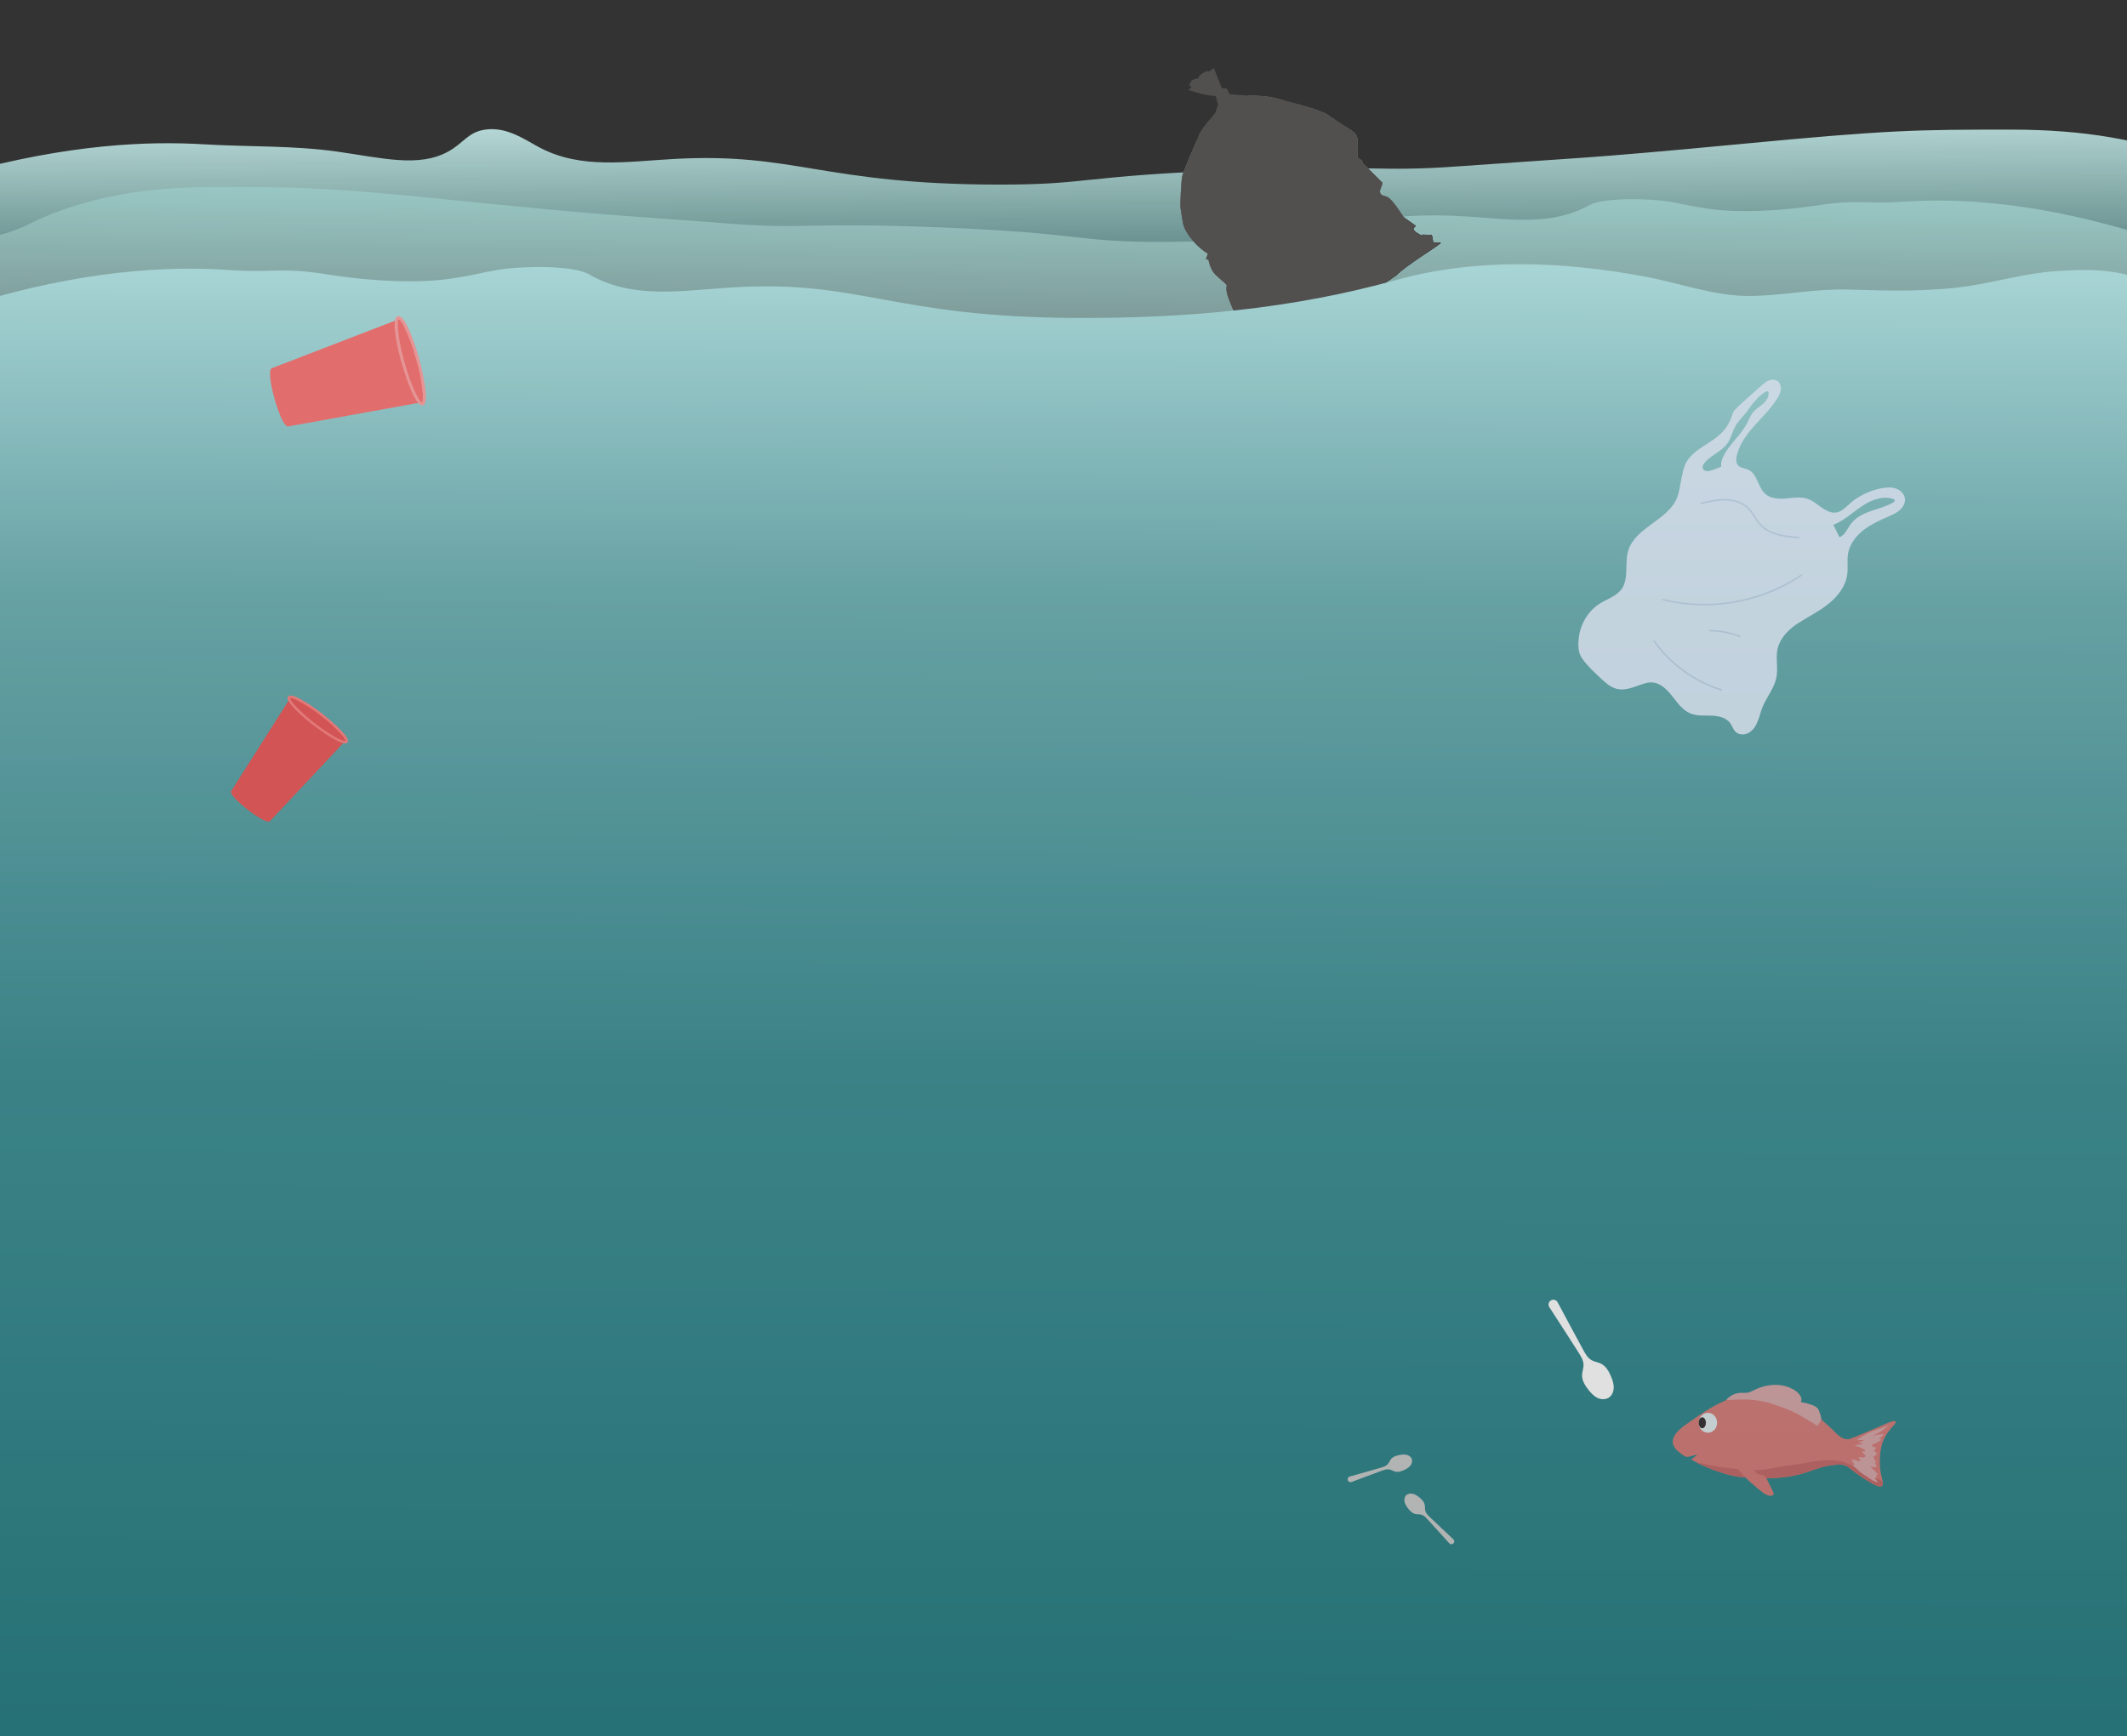<?xml version="1.0" encoding="UTF-8"?>
<svg xmlns="http://www.w3.org/2000/svg" xmlns:xlink="http://www.w3.org/1999/xlink" viewBox="0 0 2526.77 2063.22">
  <rect x="0" y="0" width="2526.77" height="2063.22" fill="#333333" stroke="none"/>
  <defs>
    <style>
      .cls-1 {
        fill: #545352;
        mix-blend-mode: multiply;
      }

      .cls-1, .cls-2, .cls-3, .cls-4, .cls-5, .cls-6, .cls-7, .cls-8, .cls-9, .cls-10, .cls-11, .cls-12, .cls-13, .cls-14, .cls-15, .cls-16, .cls-17, .cls-18, .cls-19, .cls-20, .cls-21, .cls-22, .cls-23, .cls-24, .cls-25, .cls-26, .cls-27 {
        stroke-width: 0px;
      }

      .cls-2 {
        fill: url(#linear-gradient);
      }

      .cls-28 {
        opacity: .3;
      }

      .cls-29 {
        opacity: .9;
      }

      .cls-30 {
        opacity: .85;
      }

      .cls-31 {
        opacity: .72;
      }

      .cls-3 {
        fill: url(#linear-gradient-2);
      }

      .cls-4 {
        fill: url(#linear-gradient-3);
      }

      .cls-32 {
        isolation: isolate;
      }

      .cls-5 {
        fill: #565953;
      }

      .cls-6 {
        fill: #585a5c;
      }

      .cls-7 {
        fill: #361515;
      }

      .cls-8 {
        fill: #404240;
      }

      .cls-9 {
        fill: #0d0d0d;
      }

      .cls-10 {
        fill: #1f1f1d;
      }

      .cls-11 {
        fill: #d35454;
      }

      .cls-12 {
        fill: #e0e0e0;
      }

      .cls-13 {
        fill: #dd5954;
      }

      .cls-14 {
        fill: #e26d6d;
      }

      .cls-15 {
        fill: #e27979;
      }

      .cls-16 {
        fill: #d3dce9;
      }

      .cls-17 {
        fill: #b2b3b2;
      }

      .cls-18 {
        fill: #b2b3b3;
      }

      .cls-19 {
        fill: #8c9291;
      }

      .cls-20 {
        fill: #fdedee;
      }

      .cls-21 {
        fill: #7d7f80;
      }

      .cls-22 {
        fill: #8193af;
      }

      .cls-23 {
        fill: #747879;
      }

      .cls-24 {
        fill: #686864;
      }

      .cls-25 {
        fill: #f29fa0;
      }

      .cls-26 {
        fill: #e59595;
      }

      .cls-27 {
        fill: #f16d66;
      }
    </style>
    <linearGradient id="linear-gradient" x1="1333.39" y1="1361.98" x2="1337.7" y2="684.3" gradientTransform="translate(0 1471.89) scale(1 -1)" gradientUnits="userSpaceOnUse">
      <stop offset=".03" stop-color="#cdf2f0"/>
      <stop offset=".34" stop-color="#52807e"/>
    </linearGradient>
    <linearGradient id="linear-gradient-2" x1="943.97" y1="1287.02" x2="947.44" y2="845.68" gradientTransform="translate(2185.47 1471.89) rotate(-180)" gradientUnits="userSpaceOnUse">
      <stop offset="0" stop-color="#ade5e1"/>
      <stop offset=".75" stop-color="#6a7b7a"/>
    </linearGradient>
    <linearGradient id="linear-gradient-3" x1="1247.98" y1="1278.27" x2="1243.37" y2="-784.1" gradientTransform="translate(0 1471.89) scale(1 -1)" gradientUnits="userSpaceOnUse">
      <stop offset="0" stop-color="#cbf7f7"/>
      <stop offset=".25" stop-color="#6cadb0"/>
      <stop offset=".52" stop-color="#3c8b90"/>
      <stop offset="1" stop-color="#1f7378"/>
    </linearGradient>
  </defs>
  <g class="cls-32">
    <g id="Layer_1" data-name="Layer 1">
      <g class="cls-29">
        <path class="cls-2" d="m-45.59,206.3c127.54-35.32,222.6-38.75,287.14-34.84,52.99,3.22,106.78,1.25,159.09,8.71,54.07,7.72,96.98,19.01,131.65,0,18.81-10.31,23.38-23.04,43.89-26.12,26.14-3.94,47.74,12.37,65.83,21.77,48.71,25.3,102.29,16.16,159.09,13.06,143.47-7.83,175.89,30.05,384,30.47,110.49.23,95.59-10.46,285.27-17.41,168.1-6.17,165.04,2.77,263.32-4.35,134.68-9.77,147.85-8.73,330.77-26.14,182.93-17.41,212.38-17.41,325.55-17.41,86.79,0,154.66,12.66,211.61,34.84,33.54,13.06,50.38,30.47,153.47,30.47v422.12c-2790.33,14.91-312.37-4.11-2839.21,10.8,26.81-124.84,11.76-321.16,38.55-445.98Z"/>
        <path class="cls-3" d="m2566.89,719.41c-2363.61-14.88-45.73,4.11-2655.8-10.77v-421.25c96.43,0,112.18-17.38,143.55-30.41,53.28-22.14,116.76-34.76,197.94-34.76,105.86,0,133.4,0,304.51,17.38,171.11,17.37,183.43,16.34,309.4,26.09,91.94,7.1,89.08-1.82,246.31,4.34,177.42,6.94,163.48,17.6,266.84,17.38,194.67-.42,225-38.22,359.2-30.41,53.13,3.09,103.25,12.21,148.81-13.04,16.92-9.39,70.59-8.29,95.04-4.35,19.19,3.08,18.8,4.35,48.63,8.7,29.83,4.34,77.8,3.36,128.38-4.34,48.93-7.45,52.97-1.14,102.54-4.35,60.37-3.9,149.29-.48,268.59,34.77,25.06,124.57,10.98,320.48,36.06,445.06Z"/>
        <g>
          <path class="cls-1" d="m1701.85,282.87c-.21-1.09-.77-2.67-1.13-3.78q-5.35-.14-10.71-.27-.57.57-1.15,1.15c-17.29-9.12-6.13-9.33-7.36-12q-6.91-4.9-13.82-9.79c-4.43-6.25-12.54-19.48-18.57-23.53-3.42-2.3-8.78-1.22-9.84-6.42-.54-2.66,3.14-7.99,2.87-11.21q-10.73-10.69-21.47-21.39c-2.97-1.53-1.49-3.18-2.85-5-.78-.4-4.73-2.86-4.87-3.12-.59-1.09.85-20.66-.9-25.02-2.48-6.2-9.84-9.21-15.02-12.79-3.55-2.45-7.07-4.85-10.75-7.12-3.74-2.31-7.37-4.66-10.86-7.31-4.39-1.92-8.85-3.74-13.37-5.39-5.14-1.88-14.06-4.14-19.82-5.88-3.83-1.15-7.73-2.17-11.6-3.2-.81-.22-1.6-.39-2.4-.6-5.6-1.46-10.6-3.29-16.4-4.39-9.17-1.73-18.6-2.19-28.01-2.19q-11.57-.89-23.14-1.77c-2.27-5.79-2.48-7.84-9.06-6.86q-4.73-11.91-9.47-23.81c-2.34.37-3.73,2.73-5.72,3.51-1.22.48-1.95-.12-3.18-.15-2.57.77-10.38,5.51-9.04,7.61-1.23,1.63-6.39,1.54-8.59,3.43-.23.2-2.93,5.04-2.88,5.33.49,3.04,6.16.16-1.17,6.07,10.53,3.35,21.24,6.52,32.45,7.26,1.63,3.7,1.64,9.68,3.7,9.18-.45.56-.62,1.43-.82,2.09-.38,1.21-.71,2.44-1.04,3.66-.76,2.84-1.84,4.97-3.8,7.28-1.67,1.97-3.63,3.82-5.26,5.76-4.89,5.8-9.59,11.57-12.91,18.38-1.14,2.34-1.83,5.74-1.96,6.03-3.7,8.21-15.95,36.26-17.4,42.58-1.3,5.67-2.6,31.76-2.11,37.79.22,2.75,2.83,18.47,3.4,20.4,3.53,11.85,17.86,27.82,29.15,33.94-.77,1.3-1.68,5.66-2.44,6.55q1.5.37,3,.74c4.2,18.36,9.71,17.75,21.78,30.05-1.72,8.51,2.33,15.83,5.1,23.36,1.65,4.5,5.4,11.42,5.7,12.7.16.65-.83,11.07-.01,13.51.92,2.76,5.19,1.76,7.72,2.71.83.94.42,1.67.56,1.89-1.05,2.62-1.97,5.2-2.69,7.92-1.19,4.46-2.71,5.11,5.5-1.18,1.13-.17-.23,1.84-.71,2.37-3.09,3.41-10.65,5.91-7.84,10.61-5.1,9.4.84,6.79,1.05,7.26-6.21,7.27,6.8-.57,16.76-4.9,6.34-2.76,12.73-5.37,19.13-7.97,3.9-1.58,7.84-3.12,11.72-4.72,5.17-2.13,10.56-3.8,15.85-5.6,9.71-3.92,19.31-8.18,28.66-12.92,26.01-13.18,71.68-39.78,95.04-56.68,11.32-11.56,45.64-32.27,50.78-36.83.78-.69,2.31-.77,1.62-1.66q-4.16-.08-8.33-.16c-.9-1.71-.74-3.7-1.09-5.52Z"/>
          <g>
            <path class="cls-21" d="m1485.51,160.8c7.7-3.82-1.35-10.57-5.56-16.96-6.08-9.22-11.49-18.83-19.38-26.75,1.64.52,3.42.88,5.01,1.56,8.51,3.66,21.89,12.52,23.22,12.28,2.32-.41.2-1.65-1.39-2.89-3.8-2.95-10.96-6.17-15.48-9.09-.53-.34-1.67-2.1-4.55-2.56-.08-.43,1.21-.61,1.46-.59,3.17.23,23.36,6.53,28.41,7.85,13.61,8.18,27.1,34.81,28.93,36.28.56.45,2.37-.18,2.58,0-1.95,8.35,5.43,6.51,6.63,8,.96,1.19-2.06,5.01,2.74,10.22-1.45,3.06,2.36,8.73,2.32,9.48-.05.95-2.27.52-2.12,1.7.1.77,5.33,8.62-1.97,14.14-.05,8.72-14.13,30.64-14.67,32.92-.6,2.52,1.11,5.97,1.3,8.59-2.86,2.42-3.78,6.13-5.62,9.1-.18.3-1.32-.05-2.51,1.92-4.39,7.32-7.98,16.57-8.69,17.24-4.26,3.96-2.43-3.5-6.66,13.13-2.71,2.82-7.19,6.04-9.18,9.17-3.31,5.2,2.16,6.84,4.65,10.85-11.09,21.19,9.75,16.84-2.39,46.78-.38.93-1.92-2.09-.73,4.59l-2.08,2.66q-1.76,14.51-3.52,29.01c-.7,1.82-.49,3.49-1.77,3.22-.25-.25-5.47-3.81-5.89-4.01-3.47-1.61-6.78-.48-10.51-.38-.82-2.44.17-12.86.01-13.51-.3-1.28-4.05-8.2-5.7-12.7-2.77-7.53-6.81-14.86-5.1-23.36-12.06-12.3-17.57-11.69-21.78-30.05-.26-1.14-1.15-4.07-.58-5.07.76-1.34,2.55,4.83,5.63-.51-6.12-11.09-23.59-18.06-22.16-32.53.84-8.5,12.86-31.81,13.33-34.37,2.23-1.51,4.03-7.48,5.16-10.8,1.92-5.63,6.69-19.93,2.81-23.94,5.67-14.06,10.07-43.42,11.27-58.73,2.27-.43.34,2.67,2.08,2.74.24,3.56,1.02,7,1.37,10.51,1.76,17.71-.3,19.7,10.38,35.33,5.43,7.95,8.38,11.41,16.64,16.53,1.3.81,1.61,1.01,3.03,1.71,11.52,5.64,25.97,4.44,26.32,1.92-4.15-4.54-11.31-6.39-16.22-10.39-5.99-4.87-15.78-17.73-20.09-24.38-2.14-3.32-2.97-7.28-5.99-9.59-.2-1.39-.26-4.81-1.69-2.96-.65-15.12-4.6-32.49-10.86-46.1l.85-1.22c10.98,13.66,18.69,29.62,28.72,44.01Z"/>
            <path class="cls-21" d="m1483.83,113.64c9.41,0,18.84.45,28.01,2.19l-1.87,3.03-3.37-.04c-.98.49-.2.82.55,1.41,1.92,1.52,16.94,6.69,20.6,8.13,8.42,3.32,15.66,6.17,24.48,8.62,5.21,1.45,10.47,2.69,15.61,4.35.47-.64-11.21-8.61-12.22-9.23-6.7-4.12-12.73-4.43-13.36-8.09,5.76,1.73,14.68,4,19.82,5.88,4.51,1.65,8.98,3.47,13.37,5.39,3.49,2.65,7.12,5,10.86,7.31q-3.46,1.61-6.92,3.21c5.59,2.1,11.51,4.02,17.67,3.91,5.18,3.58,12.53,6.59,15.02,12.79,1.75,4.36.3,23.93.9,25.02.14.25,4.09,2.72,4.87,3.12,1.36,1.82-.11,3.47,2.85,5q10.73,10.69,21.47,21.39c.27,3.22-3.41,8.55-2.87,11.21-10.6,6.25-18.9-2.11-27.69-7.03,1.2-11.3-1.23-9.2-13.01-11.97-1.87-1.43-3.07-3.51-4.55-5.26-.28-3.45,7.63-21.96,7.39-23.12-.78-3.87-7.79-3.27-15.06-5.65-7.73-2.52-16.54-5.92-23.06-10.65-.25-.42.32-1.14.25-1.37-.68-2.11-29.83-12.39-35.3-23.07-4.02-1.35-29.28-18.44-31.05-17.88-.15.05-.38,1.09.05,1.44-5.05-1.32-25.24-7.62-28.41-7.85-.25-.02-1.54.16-1.46.59,2.88.46,4.02,2.22,4.55,2.56-2.19.13-4.79-2.66-6.35-.3-1.59-.68-3.37-1.04-5.01-1.56-.14-.04-1.53.48-1.83-1.41.27-.18.35-.99,1.54-1.37,1.14-.36,14.09,2.02,23.55-.67Z"/>
            <path class="cls-21" d="m1433.98,154.36c-5.47,10.56-12.04,21.61-11.18,33.63,4.51-10.87,9.49-21.73,13.79-32.66,2.56,4.51,2.06-4.88,6.04-2.95-8.03,29.81-11.51,41.79-11.92,73.83,0,.06.92.05.92.7-.03,2.23.45,7.53.13,9.25-.47,2.56-12.49,25.87-13.33,34.37-1.43,14.47,16.04,21.44,22.16,32.53-3.08,5.34-4.86-.83-5.63.51-.57,1,.32,3.94.58,5.07l-3-.74c.76-.89,1.67-5.25,2.44-6.55-11.28-6.12-25.61-22.09-29.15-33.94-.58-1.93-3.18-17.65-3.4-20.4-.48-6.03.82-32.12,2.11-37.79,1.45-6.32,13.69-34.37,17.4-42.58.94-1.36,1.88-2.71,2.83-4.07,4.17-1.16,10.99-16.73,9.22-8.2Z"/>
            <path class="cls-23" d="m1639.28,228.23c1.05,5.2,6.42,4.12,9.84,6.42,6.03,4.05,14.14,17.28,18.57,23.53-14.09,1.16-28.22-3.04-39.42-10.9-1.73.94-4.17,2.02-6.05,2.47-5.33,1.27-4.98,2.04-12.28-2.57q-3.13-8.65-6.26-17.29-3.81-2.61-7.62-5.23c5.44-6.07-7.85-9.29,2.52-15.43,11.77,2.78,14.21.67,13.01,11.97,8.79,4.92,17.09,13.28,27.69,7.03Z"/>
            <path class="cls-6" d="m1667.69,258.17q6.91,4.9,13.82,9.79-3.87,4.05-7.73,8.1c1.57,1.49,7.22,7.85,7.72,8.12-10.88,11.73-8.05,2.58-12.9-9.09-17.78,2.03-18.93,1.46-31.25-9.67-5.32-4.81-10.2-10.47-15.12-15.68,1.89-.45,4.32-1.53,6.05-2.47,11.19,7.86,25.33,12.06,39.42,10.9Z"/>
            <path class="cls-8" d="m1486.15,405.46c.77,3.93,3.64,2.82,2.59.48,3.34-1.16,3.6-5.51,9.64-7.46,1.35-.43,8.62.98,10.74,1.24,1.72.21,8.83.79,9.35,1.05.08.04-.24.66.85,1.48-3.88,1.6-7.82,3.14-11.72,4.72-6.4,2.6-12.79,5.21-19.13,7.97-9.96,4.33-22.97,12.17-16.76,4.9-.21-.47-6.15,2.15-1.05-7.26-2.81-4.7,4.75-7.2,7.84-10.61,2.8-.33,3.7-3.27,4.43-3.51,3.93-1.31-1.13,12.48-4.03,14.58-.08.06-1.54-.64-1.98.15-.06.11,1.24,1.88,1.36,1.93,2.24.86,5.41-10.01,7.88-9.65Z"/>
            <path class="cls-10" d="m1681.51,267.97c1.23,2.68-9.92,2.88,7.36,12-1.18,1.67-2.73,3.14-3.99,4.73-.37-1.06-3.08-.36-3.39-.52-.5-.27-6.14-6.63-7.72-8.12q3.87-4.05,7.73-8.1Z"/>
            <path class="cls-10" d="m1444.37,134.68c-.07.21-.07,1.35-.14,1.55-2.29,6.39-5.14,12.75-7.64,19.09-4.3,10.93-9.28,21.79-13.79,32.66-.86-12.02,5.7-23.07,11.18-33.63,3.4-6.56,7.76-12.72,10.39-19.68Z"/>
            <path class="cls-10" d="m1424.76,162.57c-.94,1.36-1.88,2.71-2.83,4.07.13-.29.82-3.69,1.96-6.03,4.71-9.65,9.87-14.48,16.43-22.63.76-.53.82-.11.42.74-1.49,3.2-12.77,19.22-15.99,23.85Z"/>
            <path class="cls-23" d="m1447.65,132.32c-.76,1.69-1.26,3.8-3.43,3.92.07-.2.07-1.34.14-1.55.54-1.55,2.58-10.27,3.36-11.25,3.38-4.23,1.92,4.45-.08,8.88Z"/>
            <path class="cls-6" d="m1586.29,142.58c3.68,2.27,7.21,4.67,10.75,7.12-6.16.11-12.08-1.81-17.67-3.91q3.46-1.61,6.92-3.21Z"/>
            <path class="cls-6" d="m1563.31,164.53c-4.63,1.66,5.42,9.05,2.99,14.25.16.81,12.44,9.34,13.22,9.64.57.22,4.92-.17,5.36.38.63.79-1.13,3.12-.64,4.29.28.67,8.38,9.17,9.8,10.86,1.47,1.75,2.68,3.83,4.55,5.26-10.37,6.15,2.92,9.36-2.52,15.43q3.81,2.61,7.62,5.23c-.81,1.02-1.45,1.19-2.74,1.07-.81-.07-1.65-3.37-9.67,1.1-4.14-3.35-6.88,3.58-10.76,3.69,4.24,3.95-.32,4.27-.48,5.92-.05.5,3.49,7.75,3.7,9.18.58,4.55-13.72,44.49-15.85,55.2-3.23,16.26.7,33-15.05,47.13-3.43,8.59-9.64,11.97-13.32,20.86-4.89,5.81-9.95,11.71-14.62,17.67-.74.94-3.33,4.72-3.09,4.96.24.24.5-.34,1.48-.11.35.08.89.5,1.02.89-1.92,1.19-4.05,1.87-5.82,3.32-.52-.26-7.63-.84-9.35-1.05-3.01-1.41,1.42-5.28,3.24-9.21,4.64-10.04,20.45-55.76,18.98-64.6-5.38-16.38-18.61-28.9-31.82-39.54,4.23-16.63,2.41-9.17,6.66-13.13.72-.67,4.3-9.92,8.69-17.24,1.18-1.97,2.32-1.62,2.51-1.92,1.84-2.97,2.76-6.68,5.62-9.1-.19-2.62-1.89-6.07-1.3-8.59.54-2.28,14.62-24.2,14.67-32.92,7.3-5.52,2.07-13.36,1.97-14.14-.16-1.18,2.07-.75,2.12-1.7.04-.74-3.77-6.42-2.32-9.48-4.8-5.21-1.79-9.03-2.74-10.22-1.2-1.5-8.57.34-6.63-8-.2-.18-2.02.44-2.58,0-1.84-1.46-15.33-28.09-28.93-36.28-.43-.35-.2-1.4-.05-1.44,1.77-.56,27.03,16.53,31.05,17.88,5.47,10.68,34.61,20.96,35.3,23.07.07.22-.5.95-.25,1.37Z"/>
            <path class="cls-23" d="m1490.34,295.54c8.08,7.52,24.71,33.38,25.61,43.08.74,7.89-7.96,38.14-13.5,46.25,1.53,7.2-7.43,12.18-9.79,14.42-1.53,1.46-2.75,4.61-6.51,6.17-2.47-.36-5.64,10.51-7.88,9.65-.11-.04-1.42-1.82-1.36-1.93.44-.79,1.89-.09,1.98-.15,2.91-2.1,7.96-15.88,4.03-14.58-.73.24-1.63,3.18-4.43,3.51.48-.53,1.84-2.54.71-2.37,2.1-1.61,4.2-3.21,6.16-4.99.82-1.25-.41-1.16-.44-1.22-.13-.24-.26-.57-.42-.74,1.28.27,1.06-1.4,1.77-3.22q1.76-14.51,3.52-29.01l2.08-2.66c-1.19-6.68.35-3.65.73-4.59,12.14-29.94-8.7-25.59,2.39-46.78-2.49-4.02-7.95-5.65-4.65-10.85Z"/>
            <path class="cls-23" d="m1499.52,286.37c13.21,10.63,26.44,23.16,31.82,39.54,1.47,8.84-14.34,54.56-18.98,64.6-1.82,3.93-6.25,7.81-3.24,9.21-2.12-.26-9.39-1.67-10.74-1.24-6.04,1.95-6.3,6.3-9.64,7.46,1.05,2.33-1.82,3.45-2.59-.48,3.76-1.56,4.98-4.71,6.51-6.17,2.35-2.25,11.31-7.22,9.79-14.42,5.54-8.11,14.24-38.36,13.5-46.25-.9-9.7-17.53-35.56-25.61-43.08,1.99-3.13,6.47-6.34,9.18-9.17Z"/>
            <g>
              <path class="cls-23" d="m1484.48,209.51c.91-.06.29-2,0-2.7-4.68-11.57-13.33-23.7-15.92-35.11-.31-1.38.13-3.23-.07-4.63,3.02,2.31,3.85,6.28,5.99,9.59,4.3,6.66,14.1,19.51,20.09,24.38,4.91,4,12.07,5.85,16.22,10.39-.35,2.51-14.8,3.72-26.32-1.92Z"/>
              <path class="cls-6" d="m1468.77,185.58c.07.11.53-.93,1.25,1.74,2.04-3.22,2.17,1.03,2.73,1.63.08.09,1.79.51,2.01.82,2.76,3.82,6.4,13.21,6.69,18.03-8.26-5.12-11.21-8.58-16.64-16.53,5.8-2.54,3.44-4.52,3.29-5.07-.09-.31.41-.48.67-.63Z"/>
              <path class="cls-23" d="m1468.5,167.07c.2,1.4-.24,3.25.07,4.63,2.58,11.41,11.24,23.54,15.92,35.11.28.7.91,2.65,0,2.7-1.43-.7-1.73-.9-3.03-1.71-.29-4.83-3.93-14.21-6.69-18.03-.22-.31-1.93-.73-2.01-.82-.57-.6-.7-4.85-2.73-1.63-.72-2.67-1.18-1.63-1.25-1.74-4.86-7.91-1.6-13.23-1.96-21.47,1.43-1.85,1.49,1.57,1.69,2.96Z"/>
            </g>
            <path class="cls-8" d="m1478.61,388.65c-1.9,3.8.5,4.34,2.18,8.33l4.13-3.58c.03.06,1.26-.03.44,1.22-1.96,1.78-4.06,3.38-6.16,4.99-8.21,6.29-6.69,5.64-5.5,1.18.5,1.72,4.35-1.57,4.68-2.18.84-1.55-1.18-4.52-1.99-5.74-.15-.22.26-.94-.56-1.89-2.53-.96-6.8.05-7.72-2.71,3.73-.1,7.04-1.23,10.51.38Z"/>
            <path class="cls-23" d="m1471.93,118.96c4.52,2.92,11.68,6.13,15.48,9.09,1.59,1.24,3.71,2.48,1.39,2.89-1.33.23-14.72-8.62-23.22-12.28,1.56-2.35,4.16.44,6.35.3Z"/>
            <g>
              <path class="cls-10" d="m1458.74,115.68c.3,1.89,1.7,1.37,1.83,1.41,7.89,7.93,13.3,17.53,19.38,26.75.69,3.66,3.65,8.21,4.22,10.11.21.69-1.09,3.88,1.33,6.85-10.02-14.39-17.74-30.36-28.72-44.01.63-.39,1.32-.7,1.94-1.11Z"/>
              <path class="cls-23" d="m1485.51,160.8c-2.42-2.97-1.13-6.16-1.33-6.85-.58-1.9-3.54-6.45-4.22-10.11,4.21,6.39,13.26,13.14,5.56,16.96Z"/>
            </g>
            <g>
              <path class="cls-10" d="m1454.44,155.94c-.35-3.51-1.13-6.96-1.37-10.51-.38-5.74.55-20.28-.68-24.65,2.77-2.77,1.92,3.12,2.01,3.52.04.17.99.58,1.3,3.18.17,1.41.26,27.23-.47,28.5-.02.04-.61-.28-.79-.04Z"/>
              <path class="cls-17" d="m1452.39,120.78c1.24,4.37.3,18.92.68,24.65-1.74-.07.19-3.17-2.08-2.74.54-6.85-.11-13.91.55-20.69.22-2.32.26-3.29.85-1.22Z"/>
            </g>
            <path class="cls-6" d="m1484.5,392.65c.16.17.3.5.42.74l-4.13,3.58c-1.68-3.99-4.08-4.53-2.18-8.33.42.19,5.64,3.75,5.89,4.01Z"/>
            <g>
              <path class="cls-9" d="m1451.62,105.01c6.59-.98,6.8,1.07,9.06,6.86l23.14,1.77c-9.46,2.69-22.41.31-23.55.67-1.19.37-1.27,1.19-1.54,1.37-.62.41-1.31.71-1.94,1.11l-.85,1.22c6.26,13.61,10.21,30.98,10.86,46.1.35,8.24-2.9,13.56,1.96,21.47-.26.15-.76.31-.67.63.15.55,2.51,2.52-3.29,5.07-10.67-15.63-8.61-17.62-10.38-35.33.19-.24.77.08.79.04.72-1.27.64-27.09.47-28.5-.31-2.61-1.26-3.02-1.3-3.18-.09-.4.77-6.29-2.01-3.52-.59-2.07-.62-1.09-.85,1.22-.65,6.78,0,13.84-.55,20.69-1.2,15.31-5.6,44.66-11.27,58.73,3.88,4.02-.89,18.31-2.81,23.94-2.2-2.24-.36,4.05-5.29,1.55,0-.65-.92-.65-.92-.7.41-32.03,3.88-44.02,11.92-73.83,1.79-6.65,3.67-13.32,5.03-20.05,2-4.43,3.46-13.11.08-8.88-2.05.49-2.06-5.49-3.7-9.18-.73-.73.32-2.04.32-2.15l2.58-2.7-2.44,1.14c0-.07-.37-.25-.25-1.33.22-1.88,2.12-.74-.67-4.78l.6-2.55c1.12,1.39,2.25,2.78,3.03,4.41,4.08.67,3.72-1.19,4.41-1.29Z"/>
              <path class="cls-6" d="m1436.91,225.36c-1.13,3.32-2.93,9.29-5.16,10.8.32-1.72-.16-7.03-.13-9.25,4.94,2.5,3.1-3.79,5.29-1.55Z"/>
            </g>
            <path class="cls-5" d="m1473.7,400.78c.72-2.72,1.63-5.3,2.69-7.92.81,1.22,2.83,4.19,1.99,5.74-.33.6-4.17,3.9-4.68,2.18Z"/>
            <path class="cls-24" d="m1563.31,164.53c6.52,4.74,15.34,8.13,23.06,10.65,7.27,2.37,14.28,1.78,15.06,5.65.23,1.17-7.67,19.67-7.39,23.12-1.42-1.69-9.52-10.18-9.8-10.86-.49-1.17,1.27-3.51.64-4.29-.44-.55-4.79-.16-5.36-.38-.78-.3-13.06-8.83-13.22-9.64,2.43-5.2-7.61-12.59-2.99-14.25Z"/>
            <g>
              <g>
                <path class="cls-10" d="m1509.97,118.86c2.95,1.03,6.1.71,9.15,1.16,5.31.78,8.26,3.62,9.12.2.8.21,1.59.38,2.4.6-3.31.84,2.03,1.08,1.5,3.07q-2.2,2.24-4.4,4.47c-3.65-1.44-18.67-6.62-20.6-8.13-.75-.59-1.53-.92-.55-1.41l3.37.04Z"/>
                <path class="cls-24" d="m1511.84,115.83c5.8,1.1,10.81,2.93,16.4,4.39-.85,3.43-3.81.58-9.12-.2-3.05-.45-6.2-.13-9.15-1.16l1.87-3.03Z"/>
              </g>
              <g>
                <path class="cls-6" d="m1530.64,120.81c3.87,1.03,7.77,2.05,11.6,3.2.63,3.66,6.67,3.97,13.36,8.09q-1.7,2.44-3.39,4.88c-8.82-2.45-16.06-5.3-24.48-8.62q2.2-2.24,4.4-4.47c.53-2-4.81-2.24-1.5-3.07Z"/>
                <path class="cls-10" d="m1555.61,132.1c1.01.62,12.68,8.59,12.22,9.23-5.14-1.66-10.4-2.9-15.61-4.35q1.7-2.44,3.39-4.88Z"/>
              </g>
            </g>
            <path class="cls-19" d="m1442.62,152.37c-3.97-1.92-3.48,7.46-6.04,2.95,2.5-6.34,5.34-12.7,7.64-19.09,2.16-.12,2.66-2.23,3.43-3.92-1.36,6.73-3.24,13.41-5.03,20.05Z"/>
            <path class="cls-8" d="m1603.68,229.88q3.13,8.65,6.26,17.29c7.3,4.61,6.94,3.84,12.28,2.57,4.92,5.21,9.8,10.87,15.12,15.68,12.32,11.13,13.47,11.69,31.25,9.67,4.85,11.67,2.03,20.82,12.9,9.09.3.17,3.02-.53,3.39.52-.37.46-.39.93-.74,1.41-.81,1.07-6.22,8.61-6.11,9.13.52,2.39,4.45,2.33,6.14,2.64-5.48,2.14-6.37-2.15-7-1.9-1.2.48-8.84,11.85-10.4,13.79-.71.88-1.38,1.79-2.08,2.66-.62-1.56-1.06-1.48-2.63-1.45-26.39,8.31-49.01,14.29-74.11,27.07-29.39,14.97-29.09,22.94-49.33,44.35-3.19,3.37-9.71,7.87-7.8,8.87l-7.54,5.28c-.99-.24-1.24.35-1.48.11-.24-.24,2.36-4.02,3.09-4.96,4.67-5.96,9.73-11.87,14.62-17.67,3.68-8.88,9.89-12.27,13.32-20.86,15.75-14.14,11.82-30.87,15.05-47.13,2.13-10.71,16.43-50.65,15.85-55.2-.21-1.44-3.75-8.68-3.7-9.18.17-1.65,4.72-1.97.48-5.92,3.88-.1,6.63-7.04,10.76-3.69,8.02-4.46,8.85-1.17,9.67-1.1,1.28.12,1.92-.05,2.74-1.07Z"/>
            <path class="cls-8" d="m1664.68,312.43c-3.64,4.48-6.15,8.52-11.26,11.83q-2.48-.06-4.96-.12c-37.86,16.2-77.49,34.68-108.72,62.03-.17.15.99.91-3.07,2.73l2.17-.26c-4.84,2.96-9.71,5.8-14.54,8.79-.13-.39-.67-.81-1.02-.89l7.54-5.28c-1.91-1,4.62-5.5,7.8-8.87,20.24-21.41,19.93-29.38,49.33-44.35,25.1-12.78,47.72-18.75,74.11-27.07,1.57-.03,2-.11,2.63,1.45Z"/>
            <path class="cls-10" d="m1653.41,324.26c-4.74,1.91-11.56,7.57-12.2,7.94-.14.08-1.05-.38-1.2-.3-10.19,5.82-20.47,11.08-31.34,15.43-23.84,12.85-46.74,27.2-69.84,41.32l-2.17.26c4.06-1.82,2.9-2.58,3.07-2.73,31.23-27.35,70.86-45.83,108.72-62.03q2.48.06,4.96.12Z"/>
            <g>
              <g>
                <path class="cls-8" d="m1685.22,299.73c2.18-2.53,1.06-1.47-1.06-1.85-1.69-.31-5.62-.25-6.14-2.64-.11-.52,5.31-8.06,6.11-9.13,4.44-3,3.28,4.9,3.99,11.96-.93.6-2,1.04-2.91,1.66Z"/>
                <path class="cls-10" d="m1684.17,297.88c2.12.39,3.23-.68,1.06,1.85-5.73,3.93-12.41,6.65-18.46,10.04,1.56-1.94,9.21-13.31,10.4-13.79.63-.26,1.52,4.04,7,1.9Z"/>
              </g>
              <g>
                <path class="cls-9" d="m1700.73,279.1c.36,1.11.91,2.68,1.13,3.78.35,1.82.19,3.8,1.09,5.52q4.16.08,8.33.16c.69.9-.84.97-1.62,1.66-5.15,4.56-39.46,25.27-50.78,36.83-23.36,16.9-69.03,43.5-95.04,56.68-9.34,4.74-18.95,8.99-28.66,12.92-5.29,1.81-10.67,3.47-15.85,5.6-1.08-.82-.77-1.44-.85-1.48,1.78-1.46,3.91-2.14,5.82-3.32,4.83-2.98,9.7-5.83,14.54-8.79,23.1-14.12,45.99-28.47,69.84-41.32,10.87-4.35,21.15-9.61,31.34-15.43.15-.08,1.06.38,1.2.3.64-.37,7.46-6.04,12.2-7.94,5.11-3.31,7.62-7.35,11.26-11.83.71-.87,1.37-1.78,2.08-2.66,6.05-3.39,12.73-6.12,18.46-10.04.91-.63,1.98-1.06,2.91-1.66-.72-7.06.45-14.96-3.99-11.96.36-.47.38-.94.74-1.41,1.27-1.6,2.82-3.06,3.99-4.73l1.15-1.15,10.71.27Z"/>
                <path class="cls-8" d="m1692.27,286.38c11.92,1.33,13.77,4.13.61,8.74q-.3-4.37-.61-8.74Z"/>
              </g>
            </g>
            <g>
              <path class="cls-10" d="m1433.26,84.55c1.23.04,1.96.63,3.18.15,1.99-.78,3.38-3.14,5.72-3.51q4.73,11.91,9.47,23.81c-.69.1-.33,1.96-4.41,1.29-.78-1.63-1.91-3.02-3.03-4.41.07-2.02-2.01-4.11-3.17-5.56.38-1.04-1.71-7.88-3.2-9.22-7.95-3.82-.37,5.28,1.58,8.18,1.22,1.82,3.45,4.92,4.79,6.6l-.6,2.55c2.79,4.04.88,2.9.67,4.78-3.51-2.35-5.64-6.4-8.14-8.86-.32-.31-3.03-.88-3.21-1.11-.35-.47.81-3.85-2.04-1.78-.72-1.52-4.23-3.69-6.63-5.3-1.34-2.11,6.46-6.84,9.04-7.61Z"/>
              <path class="cls-10" d="m1424.22,92.17c2.4,1.62,5.9,3.78,6.63,5.3,2.86-2.07,1.69,1.31,2.04,1.78.18.24,2.89.8,3.21,1.11,2.5,2.46,4.63,6.51,8.14,8.86-.13,1.08.25,1.26.25,1.33-.05.53-.16,1.03-.14,1.55,0,.11-1.05,1.41-.32,2.15-11.22-.74-21.92-3.92-32.45-7.26,7.33-5.91,1.66-3.03,1.17-6.07-.05-.29,2.65-5.13,2.88-5.33,2.2-1.89,7.36-1.8,8.59-3.43Z"/>
              <path class="cls-8" d="m1441.01,96.33c-.84-1.04-.84-2.56-1.62-1.04-1.95-2.91-9.53-12-1.58-8.18,1.49,1.34,3.58,8.19,3.2,9.22Z"/>
              <path class="cls-6" d="m1441.01,96.33c1.16,1.45,3.24,3.54,3.17,5.56-1.35-1.67-3.57-4.78-4.79-6.6.78-1.52.78,0,1.62,1.04Z"/>
              <path class="cls-10" d="m1444.35,112.11c-.02-.53.1-1.03.14-1.55l2.44-1.14-2.58,2.7Z"/>
            </g>
          </g>
          <path class="cls-1" d="m1701.85,282.87c-.21-1.09-.77-2.67-1.13-3.78q-5.35-.14-10.71-.27-.57.57-1.15,1.15c-17.29-9.12-6.13-9.33-7.36-12q-6.91-4.9-13.82-9.79c-4.43-6.25-12.54-19.48-18.57-23.53-3.42-2.3-8.78-1.22-9.84-6.42-.54-2.66,3.14-7.99,2.87-11.21q-10.73-10.69-21.47-21.39c-2.97-1.53-1.49-3.18-2.85-5-.78-.4-4.73-2.86-4.87-3.12-.59-1.09.85-20.66-.9-25.02-2.48-6.2-9.84-9.21-15.02-12.79-3.55-2.45-7.07-4.85-10.75-7.12-3.74-2.31-7.37-4.66-10.86-7.31-4.39-1.92-8.85-3.74-13.37-5.39-5.14-1.88-14.06-4.14-19.82-5.88-3.83-1.15-7.73-2.17-11.6-3.2-.81-.22-1.6-.39-2.4-.6-5.6-1.46-10.6-3.29-16.4-4.39-9.17-1.73-18.6-2.19-28.01-2.19q-11.57-.89-23.14-1.77c-2.27-5.79-2.48-7.84-9.06-6.86q-4.73-11.91-9.47-23.81c-2.34.37-3.73,2.73-5.72,3.51-1.22.48-1.95-.12-3.18-.15-2.57.77-10.38,5.51-9.04,7.61-1.23,1.63-6.39,1.54-8.59,3.43-.23.2-2.93,5.04-2.88,5.33.49,3.04,6.16.16-1.17,6.07,10.53,3.35,21.24,6.52,32.45,7.26,1.63,3.7,1.64,9.68,3.7,9.18-.45.56-.62,1.43-.82,2.09-.38,1.21-.71,2.44-1.04,3.66-.76,2.84-1.84,4.97-3.8,7.28-1.67,1.97-3.63,3.82-5.26,5.76-4.89,5.8-9.59,11.57-12.91,18.38-1.14,2.34-1.83,5.74-1.96,6.03-3.7,8.21-15.95,36.26-17.4,42.58-1.3,5.67-2.6,31.76-2.11,37.79.22,2.75,2.83,18.47,3.4,20.4,3.53,11.85,17.86,27.82,29.15,33.94-.77,1.3-1.68,5.66-2.44,6.55q1.5.37,3,.74c4.2,18.36,9.71,17.75,21.78,30.05-1.72,8.51,2.33,15.83,5.1,23.36,1.65,4.5,5.4,11.42,5.7,12.7.16.65-.83,11.07-.01,13.51.92,2.76,5.19,1.76,7.72,2.71.83.94.42,1.67.56,1.89-1.05,2.62-1.97,5.2-2.69,7.92-1.19,4.46-2.71,5.11,5.5-1.18,1.13-.17-.23,1.84-.71,2.37-3.09,3.41-10.65,5.91-7.84,10.61-5.1,9.4.84,6.79,1.05,7.26-6.21,7.27,6.8-.57,16.76-4.9,6.34-2.76,12.73-5.37,19.13-7.97,3.9-1.58,7.84-3.12,11.72-4.72,5.17-2.13,10.56-3.8,15.85-5.6,9.71-3.92,19.31-8.18,28.66-12.92,26.01-13.18,71.68-39.78,95.04-56.68,11.32-11.56,45.64-32.27,50.78-36.83.78-.69,2.31-.77,1.62-1.66q-4.16-.08-8.33-.16c-.9-1.71-.74-3.7-1.09-5.52Z"/>
        </g>
        <path class="cls-4" d="m-37.04,362.3c136.65-42.1,238.51-46.19,307.65-41.53,56.78,3.84,61.4-3.7,117.45,5.2,57.93,9.2,112.89,10.37,147.05,5.18,34.16-5.18,33.72-6.71,55.7-10.39,28.01-4.7,89.49-6.01,108.87,5.2,52.19,30.15,109.59,19.26,170.45,15.57,153.72-9.33,188.45,35.82,411.44,36.32,128.8.29,253.3-10.7,376.21-44.9,96.46-26.84,198.13-22.42,295.72-4.43,42.25,7.79,84.32,24,127.4,23.19,38.42-.71,75.92-8.8,115.41-7.61,48.13,1.45,96.68,2.89,144.1-4.5,34.12-5.31,67.41-15.16,101.96-17.4,38.55-2.5,101.91-5.4,125.68,31.9,3.43-3.38,6.4-7.41,9.83-10.79v1559.48c0,39.19,12.69,103.67,0,141.03-15.35,45.21-67.74,35.16-117.63,36.82-89.89,2.99-179.76-3.51-269.64-3.51H488.5c-137.37,0-274.73,0-412.1,0-61.72,0-103.87,17.22-130.46-41.55-26.78-59.19-34.91-135.45-39.95-199.52-5.95-75.62,11.83-150.02,15.86-225.61,4.63-86.77,6.8-173.66,8.92-260.51,4.86-198.79,7.5-397.62,12.28-596.42,3.09-128.3-4.61-264.23,19.89-391.26Z"/>
      </g>
      <g>
        <path class="cls-14" d="m474.6,379.02l-151.61,58.5c-3.59,1.03-2.94,14.58,3.18,36.42,6.12,21.83,12.64,33.75,16.23,32.76l160.08-28.9-27.88-98.77Z"/>
        <path class="cls-14" d="m503.98,475.76c.91-8.66-2.03-27.78-8.08-49.41-6.04-21.62-13.45-39.53-18.79-46.45-.34-.44-.68-.87-1.01-1.22l-5.43,2.1c-1.32,8.09,1.65,27.89,7.97,50.41,6.32,22.52,14.04,41,19.4,47.2l5.71-.93c.04-.59.13-1.1.22-1.69Z"/>
        <path class="cls-26" d="m497.83,425.81c-.62-2.18-14.98-53.02-25.3-50.13-1.97.55-3.06,2.92-3.45,6.29-1.86,14.36,7.45,48.03,8.11,49.62.66,1.59,9.98,35.3,19.03,46.58,2.14,2.69,4.29,4.09,6.25,3.46,9.94-2.74-4.29-53.61-4.65-55.83Zm-23.27-45.94c1.82,1.99,3.36,4.23,4.58,6.64h0c6.44,12.86,11.51,26.36,15.14,40.28,4.16,13.78,6.84,27.96,7.99,42.3.25,2.69.1,5.4-.43,8.04h0c-.11.39-.3.75-.54,1.07-.44-.15-.84-.41-1.15-.75-3.71-3.51-11.88-19.28-19.56-46.81-7.68-27.53-8.96-45.23-7.62-50.15.06-.46.25-.9.56-1.26.38.15.74.36,1.04.64"/>
      </g>
      <g>
        <path class="cls-11" d="m345.18,828.77l-70.48,111.25c-1.84,2.41,5.12,10.92,19.64,22.18,14.52,11.26,24.51,15.88,26.38,13.49l90.27-96.07-65.82-50.85Z"/>
        <path class="cls-11" d="m411,877.58c-3.58-6.08-14.73-17.11-29.1-28.27-14.37-11.16-27.83-19.25-34.64-21.17-.43-.12-.86-.24-1.25-.31l-2.52,3.99c3.05,5.91,14.53,17.36,29.52,28.97,14.98,11.61,28.93,19.91,35.41,21.36l3.27-3.36c-.26-.4-.44-.78-.68-1.21Z"/>
        <path class="cls-15" d="m382.89,848.03c-1.46-1.12-35.34-27.29-40.66-20.43-1.02,1.31-.58,3.38.79,5.76,5.72,10.25,28.03,27.68,29.23,28.39,1.2.72,23.53,18.17,34.87,21.14,2.69.72,4.77.59,5.74-.77,5.15-6.58-28.66-32.83-29.97-34.1Zm-37.32-18.68c2.15.42,4.23,1.13,6.18,2.11h0c10.4,5.27,20.22,11.61,29.29,18.92,9.36,6.96,17.95,14.9,25.62,23.68,1.46,1.63,2.67,3.46,3.6,5.44h0c.11.31.17.63.17.96-.36.12-.74.14-1.11.07-4.11-.5-17.04-6.82-35.33-21.04-18.29-14.22-27.66-25.12-29.16-28.98-.18-.33-.27-.71-.24-1.09.32-.09.65-.12.99-.09"/>
      </g>
      <g class="cls-30">
        <path class="cls-16" d="m2252.11,580.46c-5.3-1.77-11.08-1.35-16.57-.34-12.08,2.22-23.62,7.26-33.52,14.51-8.26,6.04-14.79,16.72-26.42,14.12-5.26-1.17-9.85-4.31-14.19-7.5-4.34-3.2-8.68-6.57-13.77-8.37-8.2-2.89-17.2-1.32-25.87-.56-8.67.76-18.28.35-24.75-5.47-8.84-7.94-9.26-23.76-20.07-28.68-4-1.82-9.01-1.85-12-5.07-2.95-3.18-2.64-8.16-1.6-12.38,3.33-13.47,11.97-24.97,21.22-35.31,9.24-10.34,19.37-20.06,26.68-31.85,2.04-3.29,3.88-6.83,4.27-10.68.39-3.85-.95-8.08-4.17-10.23-3.06-2.05-7.21-1.83-10.6-.37-3.39,1.46-6.18,3.99-8.9,6.47-10.06,9.17-20.72,17.96-30.31,27.61-3.56,3.58-3.64,7.47-5.63,11.99-2.32,5.24-5.42,10.12-9.24,14.39-12.8,14.32-33.39,19.44-43.43,36.52-5.88,10.01-6.6,31.59-11.02,42.33-11.04,26.84-49.82,35.09-58.05,62.92-4.46,15.07,1.27,33.2-8.08,45.83-5.99,8.09-16.39,11.25-24.99,16.49-14.29,8.71-23.65,24.5-25.58,41.01-.9,7.72-.96,17.52,3.55,24.04,6.32,9.12,14.56,16.74,22.63,24.27,5.61,5.23,11.57,10.66,19.03,12.44,12.35,2.96,24.05-4.48,35.72-7.17,12.56-2.89,22.25,5.96,29.61,15.26,6.4,8.08,12.55,17.21,22.1,21.1,7.8,3.18,16.56,2.3,24.97,2.59,8.42.28,17.71,2.33,22.52,9.25,2.23,3.21,3.3,7.23,6.1,9.96,4.1,4,11.02,3.94,15.96,1.04s8.16-8.05,10.3-13.37c2.14-5.31,3.39-10.95,5.48-16.29,4.58-11.65,13.13-21.63,16.28-33.74,3.55-13.66-1.79-27.22,3.18-40.58,4.17-11.23,13.77-20.18,23.68-26.48,11.88-7.54,24.6-13.85,35.57-22.66,10.97-8.81,20.3-20.76,22.2-34.7,1.13-8.31-.44-16.83,1.01-25.09,1.96-11.19,9.35-20.84,18.31-27.82,8.96-6.98,19.47-11.64,29.87-16.19,4.77-2.09,9.63-4.23,13.48-7.72,3.85-3.5,6.59-8.66,5.83-13.81-.81-5.53-5.52-9.9-10.82-11.67Zm-207.25-26.1c-2.43,1.32-11.44,4.65-14.36,5.31s-6.65-.15-7.66-2.98c-.81-2.28.53-4.76,2.05-6.64,7.64-9.46,20.65-13.63,27.52-23.67,3.53-5.16,5.08-11.39,7.66-17.1,4.03-8.91,12-15.27,17.43-23.41,8.47-12.7,21.08-23.5,23.28-20.46,1.25,5.32-2.17,10.66-6.26,14.3-4.08,3.64-9.01,6.39-12.38,10.69-2.72,3.47-4.23,7.71-6.21,11.65-7.62,15.18-22.23,26.07-29.26,41.53-1.54,3.38-2.7,7.17-1.81,10.78Zm203.83,42.89c-8.06,4.65-17.24,6.9-26.03,9.97-8.79,3.07-17.63,7.26-23.33,14.62-4.51,5.83-7.28,13.76-14.09,16.59l-7.29-14.75c8.26-3.28,15.51-8.61,22.61-13.96s14.23-10.81,22.35-14.4c8.13-3.59,17.49-5.17,25.95-2.46.7.22,1.45.53,1.77,1.19.59,1.24-.74,2.5-1.93,3.19Z"/>
        <g class="cls-28">
          <path class="cls-22" d="m2020.67,599.02c17.34-4.05,38.38-8.56,53.56,3.84,7.44,6.08,10.69,15.63,17.43,22.33,5.22,5.19,11.92,8.5,18.94,10.54,8.5,2.47,17.38,3.27,26.16,3.91,1.17.09,1.32-1.73.15-1.82-16.25-1.19-35.06-2.94-46.21-16.39-5.71-6.9-9.18-15.45-16.54-20.92-6.33-4.71-14.25-6.96-22.05-7.48-10.75-.71-21.38,1.77-31.76,4.2-1.14.27-.82,2.06.32,1.8h0Z"/>
        </g>
        <g class="cls-28">
          <path class="cls-22" d="m1975.5,713.42c43.75,10.83,90.71,6.69,132.05-11.19,11.55-4.99,22.59-11.08,33.02-18.12.97-.65-.23-2.03-1.2-1.38-36.79,24.84-81.72,36.95-126.01,34.54-12.57-.68-25.05-2.55-37.27-5.57-1.13-.28-1.75,1.44-.61,1.72h0Z"/>
        </g>
        <g class="cls-28">
          <path class="cls-22" d="m2031.43,750.37c12.06.08,24,2.38,35.23,6.79,1.09.43,1.7-1.29.61-1.72-11.36-4.46-23.48-6.8-35.69-6.89-1.17,0-1.33,1.81-.15,1.82h0Z"/>
        </g>
        <g class="cls-28">
          <path class="cls-22" d="m2045.34,818.93c-32.02-9.91-60.21-30.38-79.57-57.74-.68-.96-2.05.24-1.38,1.2,19.52,27.6,48.04,48.27,80.34,58.27,1.12.35,1.73-1.37.61-1.72h0Z"/>
        </g>
      </g>
      <g class="cls-31">
        <path class="cls-27" d="m2235.27,1717.88c4.56-18.21,18.71-25.8,16.52-28.67-1.91-2.48-12.44,3.33-35.71,13.11-7.71,3.24-14.39,5.89-19.53,7.89-.87.07-1.82.08-2.84-.02-6.76-.68-10.98-5.61-17.49-12.06-4.37-4.33-9.31-8.08-13.6-12.49-8.53-8.76-34.95-26.46-68.81-28.71-37.33-2.48-62.03,15.48-89.56,34.74-8.62,6.03-17.59,13.49-17.06,22.11.35,5.76,4.93,10.02,9.3,13.21,2.58,1.89,5.54,4.61,8.86,4.18,3.7-.48,7.15-2.42,10.93-2.29-2.59,1.72-5.06,3.62-7.39,5.68.4-.36,7.65,3.9,8.43,4.27,3.11,1.51,6.25,2.95,9.43,4.31,5.41,2.31,10.91,4.4,16.5,6.22,6.59,2.15,13.34,4.03,20.19,5.17.62.1,1.3.3,1.94.3,3.1.38,6.21.68,9.33.9,13.9,1.02,39.1,2.93,66.01-4.62,7.48-2.1,14.68-5.01,22.12-7.23,3.6-1.07,7.27-1.93,10.99-2.45,4.18-.58,8.5-1.28,12.73-1.05.01,0,.03,0,.04,0,2.72.15,5.45.77,7.8,2.14,0-.05,0-.1,0-.15,11.88,9.72,21.88,16.02,29.05,20.04,4.51,2.53,9.85,5.26,12.23,3.3,2.39-1.97.28-7.43-1.09-13.59,0,0-3.71-16.73.68-34.24Z"/>
        <path class="cls-25" d="m2086.55,1650.54c10.38-4.58,22.5-6.52,33.92-3.51,5.85,1.54,11.51,4.26,15.78,8.44,2.79,2.73,4.98,6.91,3.03,10.03,1.17,1.39,5.27,1.43,6.99,1.91,2.07.59,4.09,1.34,6.13,2.04,2.58.9,5.23,2.06,6.92,4.13,1.21,1.49,1.81,3.3,2.4,5.08.86,2.63,2.4,6.17,1.54,8.84-.78,2.41-3.05,5.18-4.65,7.16.72-.9-23.55-14.67-25.81-15.76-8.94-4.33-17.97-7.51-27.35-10.7-8.78-2.99-18-4.36-27.17-5.05-9.38-.7-18.25.39-27.61.41,4.15-5.2,10.92-8.42,17.96-8.54,2.29-.04,4.62.23,6.88-.08,3.43-.47,6.41-2.22,9.47-3.67.52-.25,1.05-.49,1.58-.72Z"/>
        <path class="cls-13" d="m2227.52,1755.98c-2.99-1.74-5.78-3.85-8.68-5.7-8.3-5.31-17.61-8.8-26.84-12.25-9.76-3.65-22.93-3.02-33.32-1.98-5,.5-9.9,1.64-14.83,2.58-9.47,1.81-13.57,1.96-21.25,3.07-17.99,2.61-18.3,3.61-26.9,4.56-10.7,1.18-18.45.55-30.85-.52-12.56-1.09-29.69-3.33-50.07-8.3,1.24.69,2.25,1.27,2.52,1.4,3.11,1.51,6.25,2.95,9.43,4.31,5.41,2.31,10.91,4.4,16.5,6.22,6.59,2.15,13.34,4.03,20.19,5.17.62.1,1.3.3,1.94.3,3.1.38,6.21.68,9.33.9,13.9,1.02,39.1,2.93,66.01-4.62,7.48-2.1,14.68-5.01,22.12-7.23,3.6-1.07,7.27-1.93,10.99-2.45,4.18-.58,8.5-1.28,12.73-1.05.01,0,.03,0,.04,0,2.72.15,5.45.77,7.8,2.14,0-.05,0-.1,0-.15,11.88,9.72,21.88,16.02,29.05,20.04,4.51,2.53,9.85,5.26,12.23,3.3,1.14-.94,1.38-3.06.99-4.41-.77-2.66-2.29-2.19-4.84-3.2-1.49-.59-2.91-1.32-4.29-2.12Z"/>
        <path class="cls-27" d="m2056.42,1731.67c-.88-2.01-1.63-4.08-1.84-6.1-.56-5.43,2.75-9.6,5.93-13.32,3.27,2.07,3.16,6.26,3.32,9.62.34,6.83,4.26,14.24,10.28,19.38,1.44-2.06,5.54.02,7.42,2.55s3.11,5.67,5.84,7.29c3.01,1.79,6.84,1.06,9.45,3.42,1,.91,1.61,2.11,2.19,3.26,2.45,4.94,4.9,9.88,7.35,14.81.41.83.84,1.74.67,2.51-.97,4.42-8.76,1.56-11.47-.45-5.36-3.97-10.56-8.34-15.52-12.8-9.71-8.74-18.65-18.74-23.63-30.18Z"/>
        <path class="cls-25" d="m2244.17,1693.61c-6.28,5.25-13.25,9.69-20.66,13.17,4.61-1.81,9.6-2.65,14.55-2.47-1.61,2.05-3.64,3.76-5.94,4.98.93.56,1.86,1.13,2.79,1.69-3.6,2.57-7.56,4.64-11.73,6.11,1.36,1.69,3.45,2.77,5.62,2.9-.07,1.41-1.22,2.7-2.62,2.92.66,1.87,2.11,3.44,3.91,4.26-1.17,1.62-2.74,2.95-4.53,3.83.66,2.4,1.89,4.65,3.56,6.5-.6.5-1.48.63-2.2.33,1.3,1.46,2.13,3.35,2.32,5.3-2.53.47-5.19.29-7.63-.54,2.51,2.42,5.02,4.84,7.54,7.26.63.61,1.32,1.34,1.25,2.22s-1.46,1.45-1.82.65c.22,1.17.44,2.34.65,3.51-1.94.57-4.19-.17-5.41-1.78,3.04,1.47,5.53,4.06,6.88,7.16-4.61-1.21-8.04-3.62-11.87-6.29-3.53-2.46-7.18-4.4-10.47-7.35-1.41-1.26-2.74-3.01-4.32-4.03s-2.53-2.24-3.51-3.91c.68.24,1.36.48,2.03.72.13.05.27.09.4.05.32-.12.22-.6.05-.89-1.13-1.91-2.95-3.45-3.55-5.59,1.08-.1,2.18,0,3.23.28,2.03.55,3.96,1.81,6.06,1.58.56-.06,1.24-.4,1.19-.97-.02-.21-.14-.39-.25-.56-.7-1.05-1.4-2.1-2.11-3.15,2.36-.36,4.85.77,7.12.05.59-.19,1.19-.56,1.35-1.16.13-.5-.09-1.03-.43-1.42s-.79-.66-1.21-.96c-.8-.57-1.52-1.25-2.15-2.01-.22-.27-.43-.68-.2-.94.12-.14.32-.18.5-.2.92-.14,1.84-.27,2.75-.41.22-.03.45-.07.59-.24.3-.35-.07-.87-.41-1.18-1.23-1.11-2.88-1.77-4.39-2.46-2.19-1.01-4.44-1.88-6.73-2.6-.2-.06-.42-.14-.51-.33-.1-.22.05-.5.27-.62s.48-.12.72-.12c1.28,0,2.53.03,3.79-.18.88-.15,1.76-.29,2.62-.51.48-.12,2.06-1.01,2.45-.91-.83-.17-1.76-.49-2.6-.51-.67-.01-1.32.14-2.01.08-.24-.02-.49-.05-.7-.18s-.36-.38-.3-.61c.18-.71,2.49-1.07,3.09-1.29,1.31-.48,2.59-1.06,3.82-1.72-.35.19-1.38-.02-1.79-.02-.73,0-1.46,0-2.19.02-1.17.03-2.32.23-3.48.27-.34.01-.74-.1-.87-.41-.35-.85,3.88-3.03,4.6-3.49,1.92-1.22,3.86-2.4,5.86-3.5,8.77-4.82,18.7-6.32,27.62-10.83-.19.16-.39.33-.58.49Z"/>
        <ellipse class="cls-20" cx="2028.92" cy="1690.66" rx="10.96" ry="11.86"/>
        <ellipse class="cls-7" cx="2022.22" cy="1690.66" rx="4.26" ry="6.52"/>
      </g>
      <path class="cls-12" d="m1909.08,1661.84c4.68-1.72,7.51-6.79,7.9-11.76.39-4.98-1.24-9.88-3.17-14.48-2.52-6.01-5.94-12.14-11.75-15.09-3.65-1.85-7.93-2.27-11.48-4.32-4.24-2.46-6.86-6.91-9.26-11.18-4.98-8.83-22.83-42.48-30.96-57.58-1.54-2.86-5.14-3.87-7.94-2.22h0c-2.8,1.65-3.67,5.29-1.91,8.03,9.28,14.43,30.06,46.33,35.38,54.96,2.57,4.17,5.2,8.62,5.3,13.52.08,4.09-1.63,8.04-1.78,12.13-.23,6.51,3.48,12.47,7.51,17.58,3.09,3.92,6.6,7.72,11.14,9.79,4.54,2.07,10.34,2.05,14.11-1.21"/>
      <path class="cls-18" d="m1671.3,1776.12c-2.46,1.67-3.37,5-2.88,7.93.49,2.93,2.13,5.54,3.91,7.92,2.32,3.11,5.17,6.17,8.95,7.04,2.38.55,4.91.17,7.26.85,2.8.81,4.96,3.01,6.96,5.14,4.15,4.39,19.29,21.29,26.15,28.86,1.3,1.43,3.53,1.5,4.91.15h0c1.38-1.35,1.36-3.59-.04-4.92-7.43-7.02-24.02-22.48-28.33-26.71-2.08-2.05-4.24-4.24-5-7.06-.63-2.36-.21-4.88-.71-7.27-.8-3.8-3.8-6.71-6.86-9.09-2.35-1.82-4.92-3.52-7.84-4.06-2.92-.55-6.27.3-7.99,2.72"/>
      <path class="cls-18" d="m1677.45,1734.98c-.4-2.95-2.99-5.24-5.84-6.1-2.85-.86-5.91-.54-8.83,0-3.82.7-7.82,1.91-10.28,4.91-1.54,1.89-2.33,4.33-3.98,6.13-1.97,2.15-4.9,3.11-7.69,3.97-5.78,1.77-27.63,7.87-37.45,10.67-1.86.53-2.91,2.5-2.3,4.34h0c.6,1.84,2.61,2.81,4.43,2.14,9.58-3.56,30.79-11.59,36.49-13.58,2.76-.96,5.68-1.93,8.54-1.36,2.39.47,4.47,1.97,6.83,2.58,3.76.96,7.7-.43,11.19-2.13,2.67-1.3,5.33-2.85,7.12-5.23s2.51-5.76,1.09-8.37"/>
    </g>
  </g>
</svg>